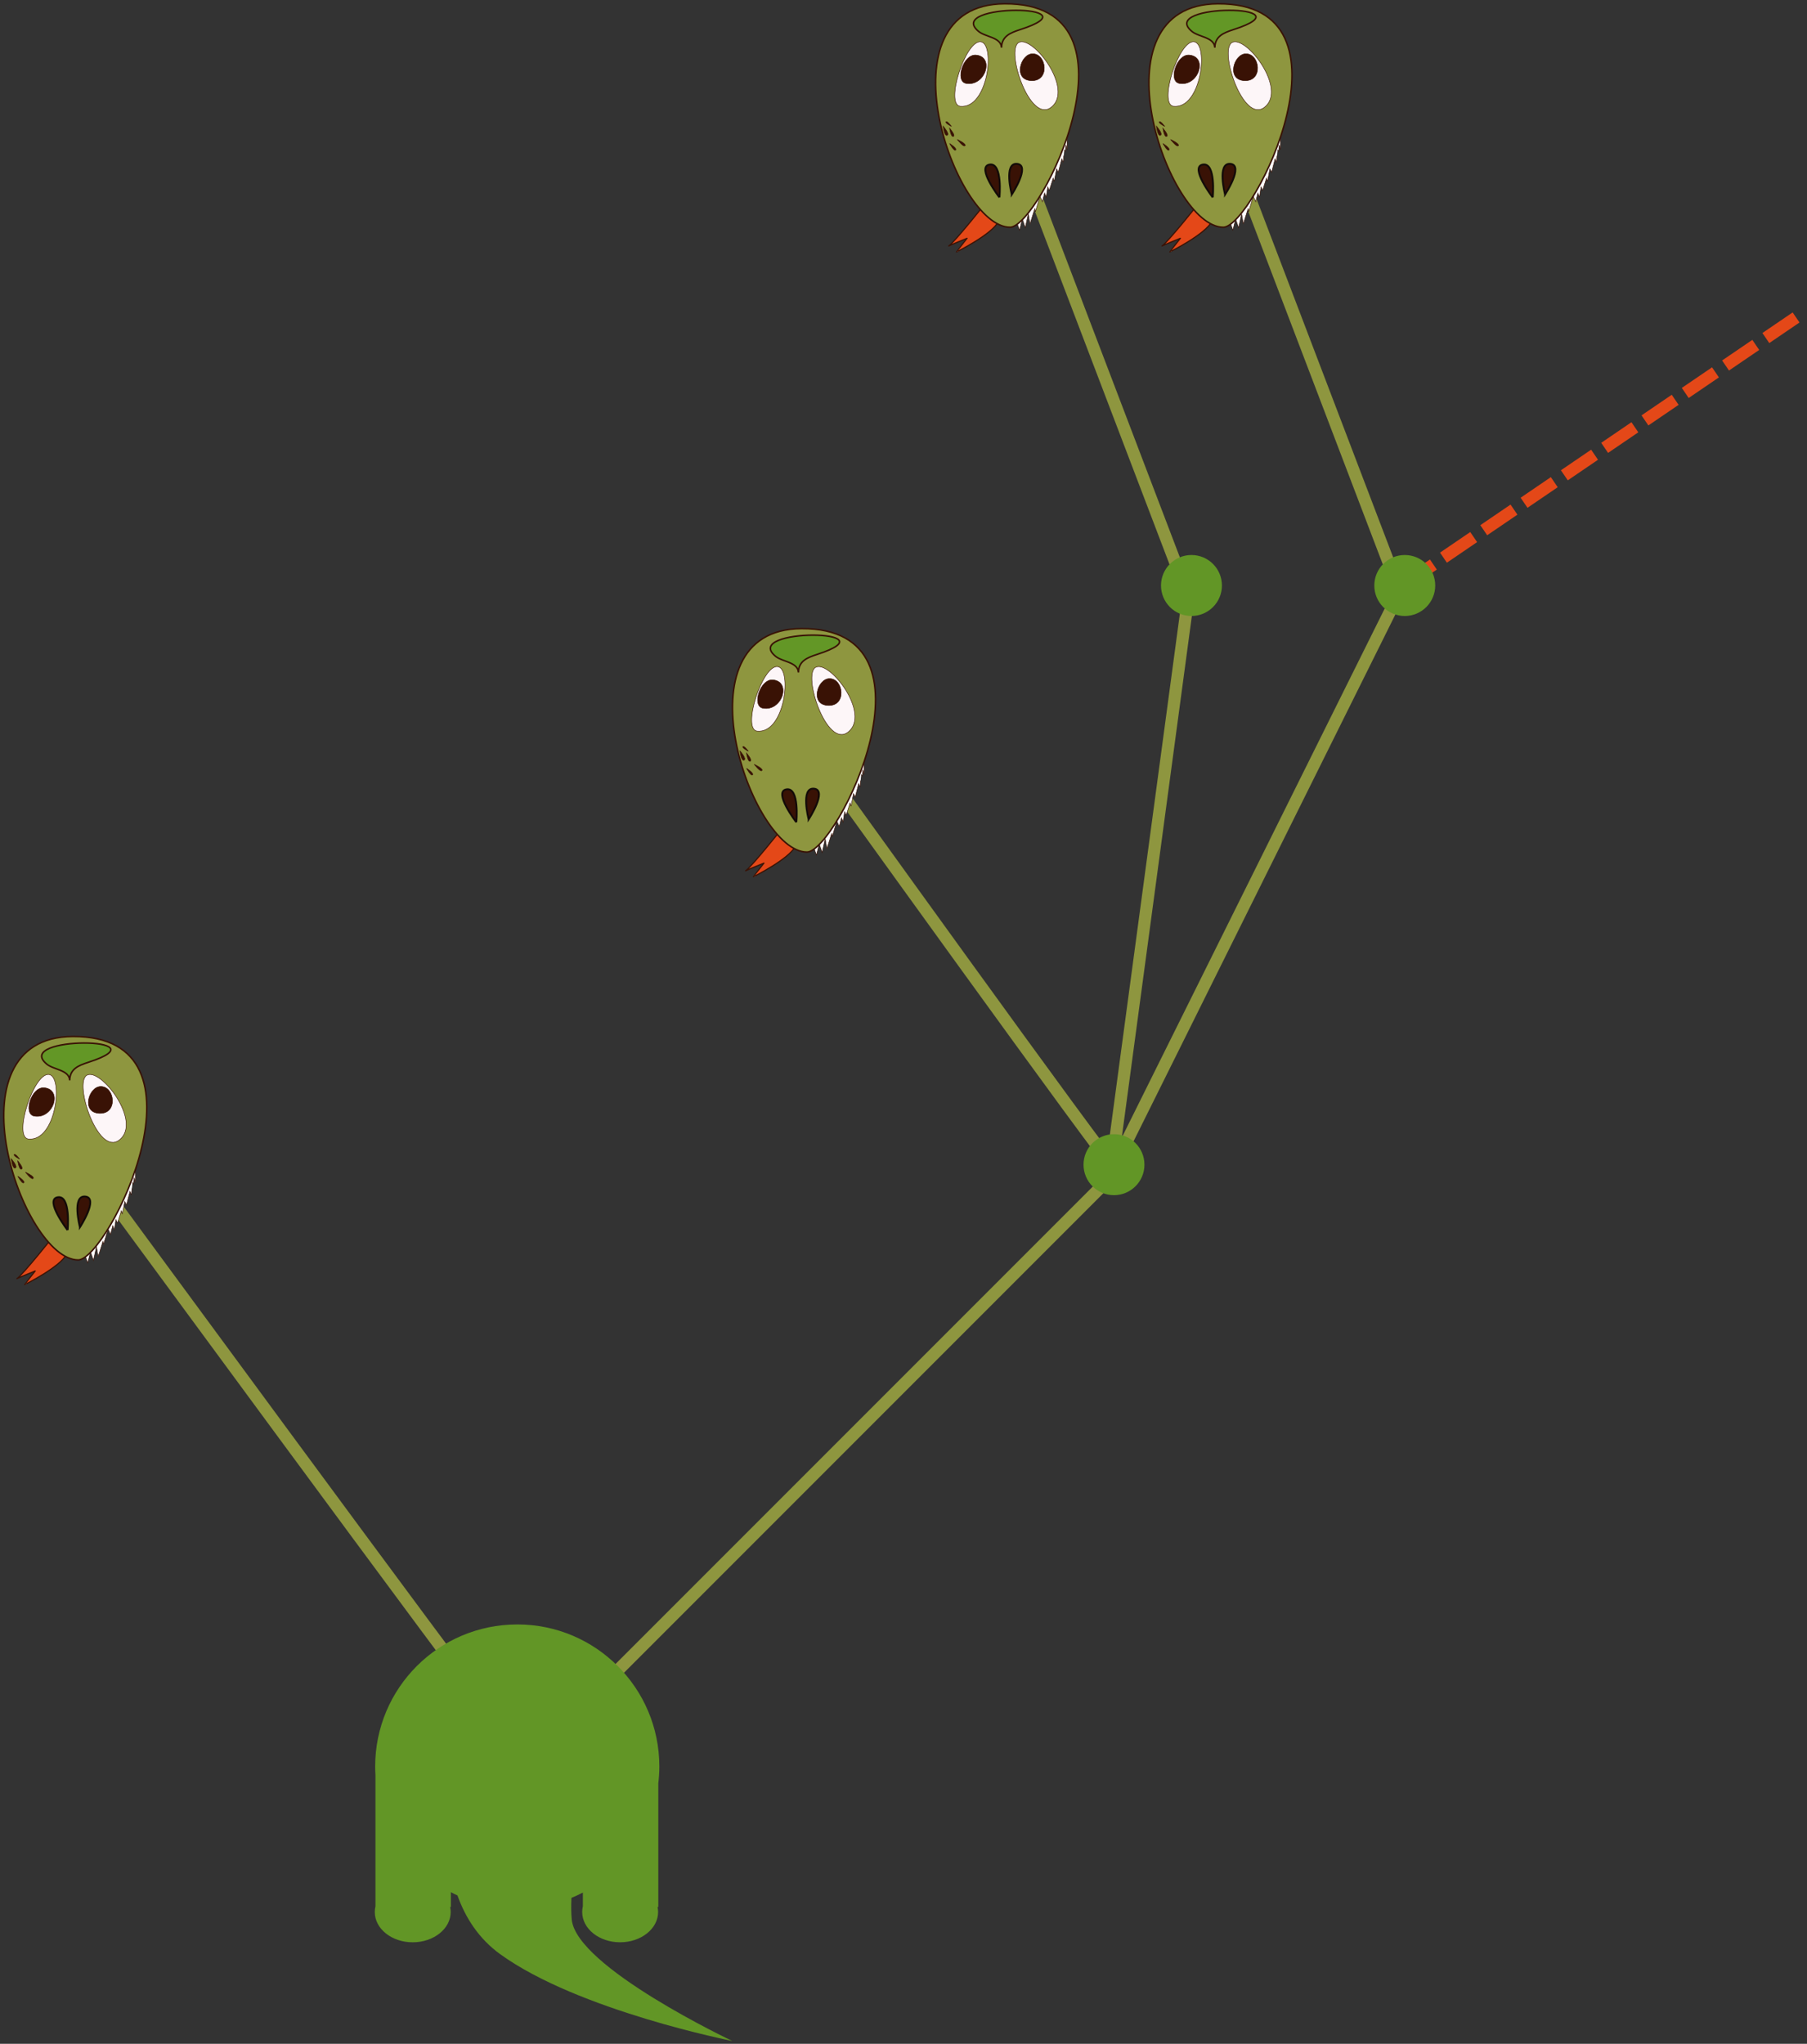 <svg xmlns="http://www.w3.org/2000/svg" height="670.5" width="593" xmlns:xlink="http://www.w3.org/1999/xlink"><rect width="100%" height="100%" fill="#333333" stroke="none"/><g transform="translate(-225.68 -417.094)"><path d="M590.852 797.24l25.3-188.19M591.152 800.14l95-191.09M385.852 977.74c0 1.422-133.8-180.8-133.8-180.8M415.752 977.74l176.5-176.5c-1.423 0-99.64-136.7-99.64-136.7" stroke="#8e963f" stroke-width="4" fill="none"/><path d="M686.152 609.05l129.6-88.258" stroke="#e44818" stroke-dasharray="12, 4" stroke-width="4" fill="none"/><path d="M684.752 610.47l-57-149.46" stroke="#8e963f" stroke-width="4" fill="none"/><path d="M395.417 950.02c-25.75 0-46.62 20.88-46.62 46.62 0 .943.04 1.88.094 2.81v43.03c-.14.6-.217 1.24-.217 1.875 0 5.502 5.56 9.938 12.44 9.938 6.877 0 12.47-4.435 12.47-9.938 0-.56-.077-1.122-.188-1.656h.25v-4.845c.712.378 1.423.722 2.156 1.062 2.61 7.293 6.975 14.18 14.03 19.28 25.62 18.51 76.16 28.47 76.16 28.47s-51.26-24.22-52.69-39.88c-.192-2.12-.197-4.51-.093-7.062 1.284-.53 2.527-1.112 3.75-1.75v4.5c-.142.6-.22 1.24-.22 1.875 0 5.502 5.56 9.938 12.44 9.938s12.47-4.435 12.47-9.938c0-.56-.076-1.122-.186-1.656h.25v-40.53c.216-1.818.344-3.653.344-5.53 0-25.75-20.88-46.62-46.62-46.62z" fill="#629626"/><g id="a"><path d="M629.11 489.33l1.155 3.27.917-3.628.957 2.83.995-4.544.558 3.31 1.595-5.103.16 1.116 1.514-5.062.798 1.754.717-2.87.518 1.395.518-3.388.52 1.155 1.274-4.066.32 1.115.796-4.146.558 1.155 1.157-4.463.438 1.195s.4-4.224.4-4.184c0 .04.278.677.278.677l.24-2.192.398 1.555-.04-5.82s-16.82 28.86-16.742 28.94z" stroke="#391205" fill="#fff" stroke-width=".158"/><path stroke-linejoin="round" d="M619.336 483.47s-10.403 13.114-12.316 14.31c1.723-.802 6.02-2.51 6.02-2.51s-3.47 4.423-3.47 4.463c0 .04 11.72-5.82 13.753-9.965.324-.66-4.066-6.218-3.985-6.298z" stroke="#391205" stroke-linecap="round" stroke-width=".38" fill="#e44818"/><path d="M625.356 418.34c-41.66.234-16.505 73.384 1.805 73.305 9.68-.047 46.38-73.575-1.804-73.305z" stroke="#391205" stroke-width=".491" fill="#8e963f"/><path d="M610.736 451.966c9.247 1.016 11.64-20.655 6.763-21.162-4.967-.517-11.716 20.385-6.764 21.162z" stroke="#391205" fill="#fdf6f8" stroke-width=".158"/><path d="M624.342 432.5c.225-3.496 2.74-4.603 6.123-5.694 25.756-8.305-24.98-8.766-13.633.6 2.238 1.847 7.098 1.857 7.51 5.093z" stroke="#391205" stroke-width=".507" fill="#639726"/><path d="M629.98 431.057c-4.343 2.484 3.636 26.658 10.65 21.24 7.67-5.92-6.135-23.822-10.65-21.24z" stroke="#391205" fill="#fdf6f8" stroke-width=".158"/><path d="M623.66 481.855s1.128-11.555-3.27-10.766c-4.396.788 3.27 10.765 3.27 10.765zM627.716 480.89s6.256-9.584 1.747-10.036c-4.51-.45-1.747 10.035-1.747 10.035z" stroke="#130b08" stroke-width=".618" fill="#391205"/><path d="M634.527 434.748c4.623-.08 5.78 9.008-.38 8.808-6.158-.2-3.566-8.808.38-8.808zM615.963 435.16c6.214.543 3.014 10.405-3.25 9.286-3.742-.668-.93-9.652 3.25-9.286zM607.916 458.555s-2.152-1.096-1.774-1.495c.38-.398 1.774 1.495 1.774 1.495zM605.16 458.444s.42 3.467 1.355 3.028c.937-.438-1.355-3.028-1.355-3.028zM607.298 459.14s.46 3.09 1.256 2.71c.797-.378-1.256-2.71-1.256-2.71zM609.864 462.88s2.014 2.65 2.51 2.012c.5-.638-2.51-2.013-2.51-2.013zM607.33 464.178s1.495 2.71 1.974 2.132c.478-.578-1.974-2.132-1.974-2.132z" stroke="#391205" fill="#391205" stroke-width=".158"/></g><use xlink:href="#a" transform="translate(-375.8 338.79)" height="600" width="1200"/><use xlink:href="#a" transform="translate(-136.655 204.982)" height="600" width="1200"/><path id="b" d="M601.25 799.184c0 5.523-4.477 10.004-9.997 10.004-5.523 0-9.996-4.477-9.996-10.004 0-5.523 4.477-10.004 9.996-10.004 5.524 0 9.997 4.477 9.997 10.004z" fill="#629626"/><use xlink:href="#b" transform="translate(95.426 -190.007)" height="600" width="1200"/><path d="M614.752 610.47l-57-149.46" stroke="#8e963f" stroke-width="4" fill="none"/><path d="M559.11 489.33l1.155 3.27.917-3.628.957 2.83.995-4.544.558 3.31 1.595-5.103.16 1.116 1.514-5.062.798 1.754.717-2.87.518 1.395.518-3.388.52 1.155 1.274-4.066.32 1.115.796-4.146.558 1.155 1.157-4.463.438 1.195s.4-4.224.4-4.184c0 .04.278.677.278.677l.24-2.192.398 1.555-.04-5.82s-16.82 28.86-16.742 28.94z" stroke="#391205" fill="#fff" stroke-width=".158"/><path stroke-linejoin="round" d="M549.336 483.47s-10.403 13.114-12.316 14.31c1.723-.802 6.02-2.51 6.02-2.51s-3.47 4.423-3.47 4.463c0 .04 11.72-5.82 13.753-9.965.324-.66-4.066-6.218-3.985-6.298z" stroke="#391205" stroke-linecap="round" stroke-width=".38" fill="#e44818"/><path d="M555.356 418.34c-41.66.234-16.505 73.384 1.805 73.305 9.68-.047 46.38-73.575-1.804-73.305z" stroke="#391205" stroke-width=".491" fill="#8e963f"/><path d="M540.736 451.966c9.247 1.016 11.64-20.655 6.763-21.162-4.967-.517-11.716 20.385-6.764 21.162z" stroke="#391205" fill="#fdf6f8" stroke-width=".158"/><path d="M554.342 432.5c.225-3.496 2.74-4.603 6.123-5.694 25.756-8.305-24.98-8.766-13.633.6 2.238 1.847 7.098 1.857 7.51 5.093z" stroke="#391205" stroke-width=".507" fill="#639726"/><path d="M559.98 431.057c-4.343 2.484 3.636 26.658 10.65 21.24 7.67-5.92-6.135-23.822-10.65-21.24z" stroke="#391205" fill="#fdf6f8" stroke-width=".158"/><path d="M553.66 481.855s1.128-11.555-3.27-10.766c-4.396.788 3.27 10.765 3.27 10.765zM557.716 480.89s6.256-9.584 1.747-10.036c-4.51-.45-1.747 10.035-1.747 10.035z" stroke="#130b08" stroke-width=".618" fill="#391205"/><path d="M564.527 434.748c4.623-.08 5.78 9.008-.38 8.808-6.158-.2-3.566-8.808.38-8.808zM545.963 435.16c6.214.543 3.014 10.405-3.25 9.286-3.742-.668-.93-9.652 3.25-9.286zM537.916 458.555s-2.152-1.096-1.774-1.495c.38-.398 1.774 1.495 1.774 1.495zM535.16 458.444s.42 3.467 1.355 3.028c.937-.438-1.355-3.028-1.355-3.028zM537.298 459.14s.46 3.09 1.256 2.71c.797-.378-1.256-2.71-1.256-2.71zM539.864 462.88s2.014 2.65 2.51 2.012c.5-.638-2.51-2.013-2.51-2.013zM537.33 464.178s1.495 2.71 1.974 2.132c.478-.578-1.974-2.132-1.974-2.132z" stroke="#391205" fill="#391205" stroke-width=".158"/><use xlink:href="#b" transform="translate(25.426 -190.007)" height="600" width="1200"/></g></svg>